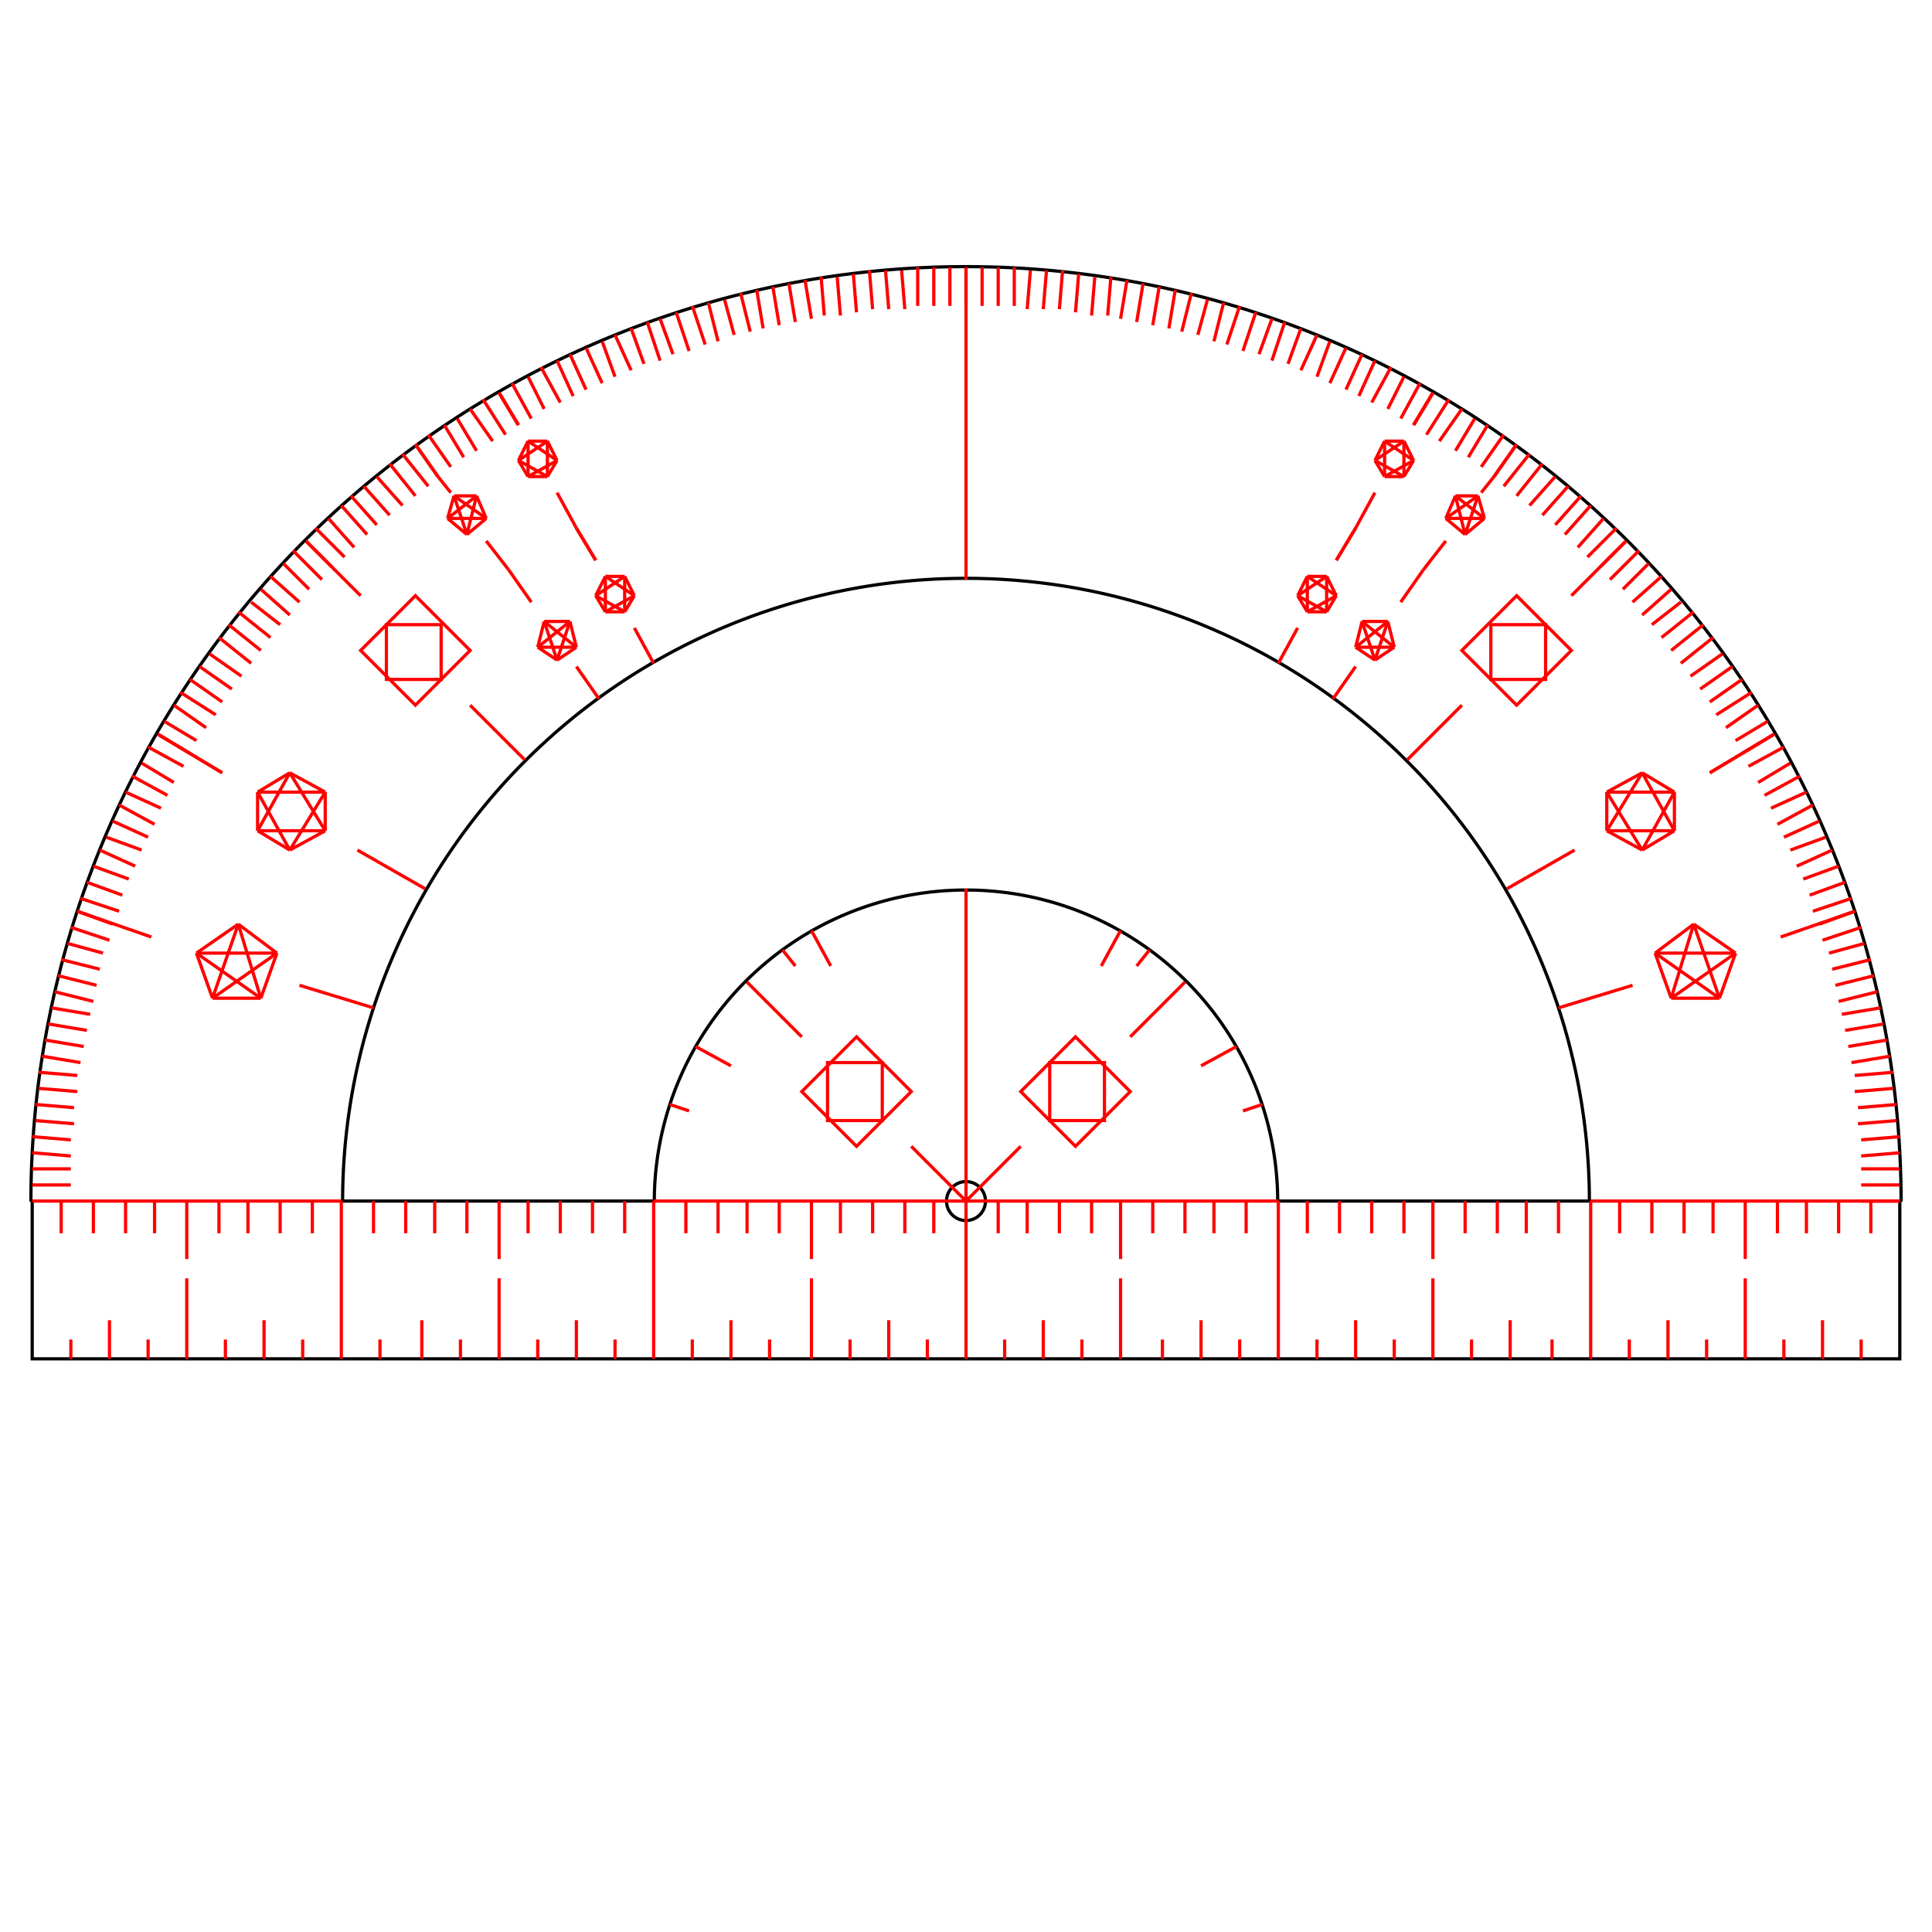 <svg width="600" height="600" viewbox = "0 0 600 600"  xmlns="http://www.w3.org/2000/svg">
<!--<json>{
  "glyph": "0336,0336,0336,0336,0341,0337,0337,0337,0337,0314,0337,0343,0336,0313,0332,0332,0332,0335,0335,0336,0362,0203,0334,0337,0203,0203,0203,0203,0203,0203,0334,0336,0203,0364,0337,0332,0332,0332,0343,0337,0343,0334,0336,0330,0342,0335,0335,0330,0330,0342,0334,0332,0322,0332,0332,0334,0342,0331,0331,0331,0331,0331,0342,0330,0330,0342,0330,0342,0335,0336,0331,0342,0332,0332,0342,0332,0332,0342,0332,0333,0333,0333,0333,0333,0333,0333,0342,0333,0333,0342,0332,0332,0332,0332,0332,0332,0332,0332,0332,0332,0337,0220,0220,0220,0220,0220,0220,0335,0335,0336,0331,0337,0221,0221,0221,0221,0221,0221,0335,0335,0333,0333,0333,0342,0330,0330,0342,0331,0331,0350,0335,0304,0222,0330,0222,0331,0331,0331,0334,0222,0330,0222,0331,0331,0331,0350,0335,0306,0334,0330,0336,0336,0331,0336,0330,0342,0337,0337,0330,0330,0336,0336,0330,0337,0337,0337,0304,0224,0331,0331,0331,0306,0335,0335,0304,0330,0336,0336,0331,0336,0330,0342,0330,0337,0337,0337,0330,0224,0331,0331,0331,0306,0334,0305,0335,0330,0330,0304,0223,0331,0331,0335,0335,0336,0336,0336,0336,0342,0337,0337,0337,0337,0330,0335,0335,0305,0334,0334,0330,0336,0336,0336,0336,0331,0342,0330,0337,0337,0337,0337,0330,0304,0223,0331,0331,0331,0305,0335,0350,0335,0330,0304,0336,0336,0336,0336,0335,0335,0342,0335,0335,0337,0337,0337,0337,0330,0336,0223,0223,0337,0337,0331,0336,0331,0305,0334,0304,0330,0336,0336,0336,0336,0331,0342,0330,0337,0337,0337,0337,0330,0336,0223,0223,0337,0331,0331,0331,0305,0350,0335,0304,0226,0226,0226,0226,0226,0226,0226,0226,0226,0226,0226,0226,0226,0226,0226,0226,0226,0226,0226,0226,0226,0226,0226,0226,0226,0226,0226,0226,0226,0226,0226,0226,0226,0226,0226,0226,0226,0226,0226,0226,0226,0226,0226,0226,0226,0226,0226,0226,0226,0226,0226,0226,0226,0226,0226,0226,0226,0226,0226,0226,0226,0226,0226,0226,0226,0226,0226,0226,0226,0226,0226,0226,0226,0226,0226,0226,0226,0226,0226,0226,0226,0226,0226,0226,0226,0226,0226,0226,0226,0226,0304,0335,0335,0226,0226,0226,0226,0226,0226,0226,0226,0226,0226,0226,0226,0226,0226,0226,0226,0226,0226,0226,0226,0226,0226,0226,0226,0226,0226,0226,0226,0226,0226,0226,0226,0226,0226,0226,0226,0226,0226,0226,0226,0226,0226,0226,0226,0226,0226,0226,0226,0226,0226,0226,0226,0226,0226,0226,0226,0226,0226,0226,0226,0226,0226,0226,0226,0226,0226,0226,0226,0226,0226,0226,0226,0226,0226,0226,0226,0226,0226,0226,0226,0226,0226,0226,0226,0226,0226,0226,0226,0226,0226,0304,0305,0350,0334,0330,0330,0330,0336,0336,0331,0336,0336,0330,0342,0337,0330,0336,0330,0337,0337,0337,0337,0331,0331,0331,0335,0335,0330,0330,0330,0336,0336,0331,0336,0336,0330,0342,0330,0337,0330,0337,0337,0337,0331,0331,0331,0334,0306,0350,0334,0330,0336,0336,0331,0336,0330,0342,0330,0337,0337,0337,0330,0304,0336,0224,0224,0337,0331,0331,0331,0306,0335,0330,0336,0336,0336,0331,0342,0330,0337,0337,0337,0330,0336,0304,0224,0224,0337,0331,0331,0331,0306,0350,0334,0304,",
  "x0": 300,
  "y0": 373.20500000000004,
  "unit": 96.8,
  "width": 600,
  "height": 600,
  "style": {
    "color0": "black",
    "fill0": "black",
    "line0": 1,
    "color1": "black",
    "fill1": "black",
    "line1": 5,
    "color2": "red",
    "fill2": "red",
    "line2": 1,
    "color3": "#FF7900",
    "fill3": "#FF7900",
    "line3": 1,
    "color4": "yellow",
    "fill4": "yellow",
    "line4": 1,
    "color5": "green",
    "fill5": "green",
    "line5": 1,
    "color6": "blue",
    "fill6": "blue",
    "line6": 1,
    "color7": "purple",
    "fill7": "purple",
    "line7": 1
  },
  "shapes": [
    "0220:0336,0333,0336,0342,0332,0336,0342,0333,0333,0333,0333,0342,0336,0332,0332,0342,0332,0332,0332,0332,0342,0332,0332,0332,0332,0342,0333,0333,0333,0333,0333,0333,0333,0333,0333,0333,0333,0333,0342,0333,0333,0337,0337,0337,0337,",
    "01220:0333,0200,0336,0330,0332,0336,0331,0332,0337,0220,0336,0331,0333,0337,0337,",
    "0221:0336,0333,0336,0336,0211,0211,0211,0342,0210,0210,0210,0337,0337,0332,0316,0336,0333,0342,0333,0342,0333,0342,0333,0342,0333,0333,0342,0333,0342,0333,0342,0333,0342,0333,0337,0313,0337,",
    "01221:0333,0200,0336,0332,0330,0332,0336,0331,0333,0337,0221,0336,0331,0333,0337,0337,",
    "0222:0336,0336,0342,0330,0330,0330,0342,0331,0336,0331,0333,0337,0200,0336,0332,0310,0350,0335,0337,0304,0200,0350,0334,0337,0313,0304,0330,0330,0336,0330,0337,0337,0337,",
    "01222:0333,0200,0336,0332,0222,0222,0331,0331,0333,0337,",
    "0223:0336,0336,0342,0337,0337,0330,0336,0336,0331,0342,0331,0336,0335,0331,0337,0305,0201,0335,0335,0201,0335,0335,0201,0335,0335,0201,0335,0335,0201,0335,0335,0350,0334,0311,0336,0201,0335,0335,0201,0335,0335,0201,0335,0335,0201,0335,0335,0201,0335,0335,0335,0337,0313,0336,0330,0304,0334,0337,0330,0330,0337,0337,",
    "01223:0333,0200,0336,0332,0223,0223,0331,0331,0333,0337,",
    "0224:0336,0336,0342,0330,0330,0330,0342,0342,0331,0336,0330,0306,0335,0335,0350,0335,0312,0337,0201,0306,0335,0335,0201,0335,0335,0201,0314,0336,0331,0335,0331,0337,0201,0335,0335,0201,0335,0335,0201,0335,0335,0350,0335,0312,0336,0334,0334,0201,0335,0335,0201,0335,0335,0201,0335,0335,0201,0335,0335,0201,0335,0335,0201,0335,0335,0335,0335,0330,0334,0334,0334,0334,0313,0304,0337,0330,0330,0337,0337,",
    "01224:0333,0200,0336,0332,0224,0224,0331,0331,0333,0337,",
    "0225:0330,0330,0330,0336,0336,0336,0331,0342,0330,0337,0337,0337,0331,0331,0331,",
    "01225:0333,0200,0336,0332,0330,0331,0336,0225,0337,0333,0337,",
    "0226:0305,0350,0350,0350,0352,0352,0335,0225,",
    "01226:0333,0200,0336,0330,0332,0336,0336,0225,0226,0226,0226,0226,0226,0226,0226,0226,0226,0226,0226,0226,0353,0351,0351,0334,0304,0337,0337,0331,0333,0337,",
    "0227:0305,0350,0350,0350,0352,0352,0335,0225,",
    "01227:0333,0200,0336,0330,0332,0321,0335,0342,0330,0334,0334,0350,0335,0336,0342,0334,0334,0342,0335,0335,0335,0337,0320,0304,0331,0337,",
    "0230:0220,0350,0310,0335,0337,0342,0336,0333,0334,0334,0337,0342,0336,0332,0335,0313,0304,0330,0221,",
    "01230:0333,0200,0336,0330,0332,0337,0337,0230,0230,0225,0225,0336,0336,0331,0333,0337,",
    "0231:0220,0350,0335,0335,0335,0310,0337,0342,0336,0332,0335,0335,0337,0342,0336,0333,0334,0330,0313,0304,0335,0335,0221,",
    "01231:0333,0200,0336,0330,0332,0337,0337,0231,0231,0224,0224,0336,0336,0331,0333,0337,",
    "0232:0220,0310,0350,0334,0337,0342,0336,0332,0335,0335,0337,0342,0334,0336,0313,0304,0221,",
    "01232:0333,0200,0336,0330,0332,0337,0337,0232,0232,0227,0227,0336,0336,0331,0333,0337,",
    "0233:0220,0310,0350,0335,0337,0342,0336,0333,0334,0334,0337,0342,0335,0336,0313,0304,0221,",
    "01233:0333,0200,0336,0330,0332,0337,0337,0233,0233,0226,0226,0336,0336,0331,0333,0337,",
    "0234:0225,0233,0233,0233,0233,0233,0233,0233,0233,0233,0233,0233,0233,0233,0233,0233,0233,0233,0233,0233,0233,0233,0225,0232,0232,0232,0232,0232,0232,0232,0232,0232,0232,0232,0232,0232,0232,0232,0232,0232,0232,0232,0232,0232,0225,0233,0233,0233,0233,0233,0233,0233,0233,0233,0233,0233,0233,0233,0233,0233,0233,0233,0233,0233,0233,0233,0225,0232,0232,0232,0232,0232,0232,0232,0232,0232,0232,0232,0232,0232,0232,0232,0232,0232,0232,0232,0232,0232,0231,0227,0233,0233,0233,0233,0233,0233,0233,0233,0233,0233,0233,0233,0233,0233,0233,0233,0233,0233,0233,0233,0332,0332,0226,",
    "01234:0333,0200,0330,0332,0336,0234,0331,0336,0331,0333,0333,0333,0333,0337,0337,",
    "0235:0322,0234,0323,0234,0331,0326,0234,0327,0234,",
    "01235:0333,0200,0336,0330,0332,0336,0330,0332,0330,0235,0333,0333,0331,0333,0337,0337,0320,",
    "0237:0331,0331,0331,0332,0332,0332,0223,0333,0223,0333,0223,0333,0223,0333,0223,0330,0223,0332,0223,0332,0223,0332,0223,0332,0223,0330,0223,0333,0223,0333,0223,0333,0223,0333,0223,0330,0223,0332,0223,0332,0223,0332,0223,0332,0223,0330,0223,0333,0223,0333,0223,0333,0223,0333,0223,0332,0332,0330,0332,0332,0223,0333,0223,0333,0223,0333,0223,0333,0223,0333,0223,0331,0223,0331,0223,0331,0223,0331,0223,0331,0223,0330,0330,0330,0332,0332,",
    "01237:0333,0200,0336,0330,0332,0336,0336,0237,0337,0337,0333,0331,0337,0320,"
  ]
}</json>--><circle cx="300" cy = "373" r = "6.05" stroke = "#000000" stroke-width = "1" fill = "none" />
  <path d="M9.6 373.205           A290.4 290.4 0 0 1 590.4 373.205" fill = "none" stroke = "#000000" stroke-width = "1" />
	<path d = "M10 373 L10 422 L106 422 L203 422 L300 422 L397 422 L494 422 L590 422 L590 373 " stroke = "#000000" stroke-width = "1" fill = "none" />  <path d="M203.2 373.205           A96.8 96.8 0 0 1 396.8 373.205" fill = "none" stroke = "#000000" stroke-width = "1" />
  <path d="M106.4 373.205           A193.6 193.6 0 0 1 493.6 373.205" fill = "none" stroke = "#000000" stroke-width = "1" />
    <line x1="203" y1="373" x2="106" y2="373" style="stroke:#000000;stroke-width:1" />
    <line x1="397" y1="373" x2="494" y2="373" style="stroke:#000000;stroke-width:1" />
    <line x1="106" y1="373" x2="10" y2="373" style="stroke:#ff0000;stroke-width:1" />
    <line x1="590" y1="373" x2="494" y2="373" style="stroke:#ff0000;stroke-width:1" />
    <line x1="397" y1="373" x2="300" y2="373" style="stroke:#ff0000;stroke-width:1" />
    <line x1="300" y1="373" x2="203" y2="373" style="stroke:#ff0000;stroke-width:1" />
    <line x1="300" y1="422" x2="300" y2="373" style="stroke:#ff0000;stroke-width:1" />
    <line x1="203" y1="422" x2="203" y2="373" style="stroke:#ff0000;stroke-width:1" />
    <line x1="106" y1="422" x2="106" y2="373" style="stroke:#ff0000;stroke-width:1" />
    <line x1="397" y1="422" x2="397" y2="373" style="stroke:#ff0000;stroke-width:1" />
    <line x1="494" y1="422" x2="494" y2="373" style="stroke:#ff0000;stroke-width:1" />
    <line x1="58" y1="422" x2="58" y2="397" style="stroke:#ff0000;stroke-width:1" />
    <line x1="34" y1="422" x2="34" y2="410" style="stroke:#ff0000;stroke-width:1" />
    <line x1="82" y1="422" x2="82" y2="410" style="stroke:#ff0000;stroke-width:1" />
    <line x1="70" y1="422" x2="70" y2="416" style="stroke:#ff0000;stroke-width:1" />
    <line x1="46" y1="422" x2="46" y2="416" style="stroke:#ff0000;stroke-width:1" />
    <line x1="22" y1="422" x2="22" y2="416" style="stroke:#ff0000;stroke-width:1" />
    <line x1="94" y1="422" x2="94" y2="416" style="stroke:#ff0000;stroke-width:1" />
    <line x1="155" y1="422" x2="155" y2="397" style="stroke:#ff0000;stroke-width:1" />
    <line x1="131" y1="422" x2="131" y2="410" style="stroke:#ff0000;stroke-width:1" />
    <line x1="179" y1="422" x2="179" y2="410" style="stroke:#ff0000;stroke-width:1" />
    <line x1="167" y1="422" x2="167" y2="416" style="stroke:#ff0000;stroke-width:1" />
    <line x1="143" y1="422" x2="143" y2="416" style="stroke:#ff0000;stroke-width:1" />
    <line x1="118" y1="422" x2="118" y2="416" style="stroke:#ff0000;stroke-width:1" />
    <line x1="191" y1="422" x2="191" y2="416" style="stroke:#ff0000;stroke-width:1" />
    <line x1="252" y1="422" x2="252" y2="397" style="stroke:#ff0000;stroke-width:1" />
    <line x1="227" y1="422" x2="227" y2="410" style="stroke:#ff0000;stroke-width:1" />
    <line x1="276" y1="422" x2="276" y2="410" style="stroke:#ff0000;stroke-width:1" />
    <line x1="264" y1="422" x2="264" y2="416" style="stroke:#ff0000;stroke-width:1" />
    <line x1="239" y1="422" x2="239" y2="416" style="stroke:#ff0000;stroke-width:1" />
    <line x1="215" y1="422" x2="215" y2="416" style="stroke:#ff0000;stroke-width:1" />
    <line x1="288" y1="422" x2="288" y2="416" style="stroke:#ff0000;stroke-width:1" />
    <line x1="348" y1="422" x2="348" y2="397" style="stroke:#ff0000;stroke-width:1" />
    <line x1="324" y1="422" x2="324" y2="410" style="stroke:#ff0000;stroke-width:1" />
    <line x1="373" y1="422" x2="373" y2="410" style="stroke:#ff0000;stroke-width:1" />
    <line x1="361" y1="422" x2="361" y2="416" style="stroke:#ff0000;stroke-width:1" />
    <line x1="336" y1="422" x2="336" y2="416" style="stroke:#ff0000;stroke-width:1" />
    <line x1="312" y1="422" x2="312" y2="416" style="stroke:#ff0000;stroke-width:1" />
    <line x1="385" y1="422" x2="385" y2="416" style="stroke:#ff0000;stroke-width:1" />
    <line x1="445" y1="422" x2="445" y2="397" style="stroke:#ff0000;stroke-width:1" />
    <line x1="421" y1="422" x2="421" y2="410" style="stroke:#ff0000;stroke-width:1" />
    <line x1="469" y1="422" x2="469" y2="410" style="stroke:#ff0000;stroke-width:1" />
    <line x1="457" y1="422" x2="457" y2="416" style="stroke:#ff0000;stroke-width:1" />
    <line x1="433" y1="422" x2="433" y2="416" style="stroke:#ff0000;stroke-width:1" />
    <line x1="409" y1="422" x2="409" y2="416" style="stroke:#ff0000;stroke-width:1" />
    <line x1="482" y1="422" x2="482" y2="416" style="stroke:#ff0000;stroke-width:1" />
    <line x1="542" y1="422" x2="542" y2="397" style="stroke:#ff0000;stroke-width:1" />
    <line x1="518" y1="422" x2="518" y2="410" style="stroke:#ff0000;stroke-width:1" />
    <line x1="566" y1="422" x2="566" y2="410" style="stroke:#ff0000;stroke-width:1" />
    <line x1="554" y1="422" x2="554" y2="416" style="stroke:#ff0000;stroke-width:1" />
    <line x1="530" y1="422" x2="530" y2="416" style="stroke:#ff0000;stroke-width:1" />
    <line x1="506" y1="422" x2="506" y2="416" style="stroke:#ff0000;stroke-width:1" />
    <line x1="578" y1="422" x2="578" y2="416" style="stroke:#ff0000;stroke-width:1" />
    <line x1="542" y1="373" x2="542" y2="391" style="stroke:#ff0000;stroke-width:1" />
    <line x1="581" y1="373" x2="581" y2="383" style="stroke:#ff0000;stroke-width:1" />
    <line x1="571" y1="373" x2="571" y2="383" style="stroke:#ff0000;stroke-width:1" />
    <line x1="561" y1="373" x2="561" y2="383" style="stroke:#ff0000;stroke-width:1" />
    <line x1="552" y1="373" x2="552" y2="383" style="stroke:#ff0000;stroke-width:1" />
    <line x1="532" y1="373" x2="532" y2="383" style="stroke:#ff0000;stroke-width:1" />
    <line x1="523" y1="373" x2="523" y2="383" style="stroke:#ff0000;stroke-width:1" />
    <line x1="513" y1="373" x2="513" y2="383" style="stroke:#ff0000;stroke-width:1" />
    <line x1="503" y1="373" x2="503" y2="383" style="stroke:#ff0000;stroke-width:1" />
    <line x1="445" y1="373" x2="445" y2="391" style="stroke:#ff0000;stroke-width:1" />
    <line x1="484" y1="373" x2="484" y2="383" style="stroke:#ff0000;stroke-width:1" />
    <line x1="474" y1="373" x2="474" y2="383" style="stroke:#ff0000;stroke-width:1" />
    <line x1="465" y1="373" x2="465" y2="383" style="stroke:#ff0000;stroke-width:1" />
    <line x1="455" y1="373" x2="455" y2="383" style="stroke:#ff0000;stroke-width:1" />
    <line x1="436" y1="373" x2="436" y2="383" style="stroke:#ff0000;stroke-width:1" />
    <line x1="426" y1="373" x2="426" y2="383" style="stroke:#ff0000;stroke-width:1" />
    <line x1="416" y1="373" x2="416" y2="383" style="stroke:#ff0000;stroke-width:1" />
    <line x1="406" y1="373" x2="406" y2="383" style="stroke:#ff0000;stroke-width:1" />
    <line x1="348" y1="373" x2="348" y2="391" style="stroke:#ff0000;stroke-width:1" />
    <line x1="387" y1="373" x2="387" y2="383" style="stroke:#ff0000;stroke-width:1" />
    <line x1="377" y1="373" x2="377" y2="383" style="stroke:#ff0000;stroke-width:1" />
    <line x1="368" y1="373" x2="368" y2="383" style="stroke:#ff0000;stroke-width:1" />
    <line x1="358" y1="373" x2="358" y2="383" style="stroke:#ff0000;stroke-width:1" />
    <line x1="339" y1="373" x2="339" y2="383" style="stroke:#ff0000;stroke-width:1" />
    <line x1="329" y1="373" x2="329" y2="383" style="stroke:#ff0000;stroke-width:1" />
    <line x1="319" y1="373" x2="319" y2="383" style="stroke:#ff0000;stroke-width:1" />
    <line x1="310" y1="373" x2="310" y2="383" style="stroke:#ff0000;stroke-width:1" />
    <line x1="252" y1="373" x2="252" y2="391" style="stroke:#ff0000;stroke-width:1" />
    <line x1="290" y1="373" x2="290" y2="383" style="stroke:#ff0000;stroke-width:1" />
    <line x1="281" y1="373" x2="281" y2="383" style="stroke:#ff0000;stroke-width:1" />
    <line x1="271" y1="373" x2="271" y2="383" style="stroke:#ff0000;stroke-width:1" />
    <line x1="261" y1="373" x2="261" y2="383" style="stroke:#ff0000;stroke-width:1" />
    <line x1="242" y1="373" x2="242" y2="383" style="stroke:#ff0000;stroke-width:1" />
    <line x1="232" y1="373" x2="232" y2="383" style="stroke:#ff0000;stroke-width:1" />
    <line x1="223" y1="373" x2="223" y2="383" style="stroke:#ff0000;stroke-width:1" />
    <line x1="213" y1="373" x2="213" y2="383" style="stroke:#ff0000;stroke-width:1" />
    <line x1="155" y1="373" x2="155" y2="391" style="stroke:#ff0000;stroke-width:1" />
    <line x1="194" y1="373" x2="194" y2="383" style="stroke:#ff0000;stroke-width:1" />
    <line x1="184" y1="373" x2="184" y2="383" style="stroke:#ff0000;stroke-width:1" />
    <line x1="174" y1="373" x2="174" y2="383" style="stroke:#ff0000;stroke-width:1" />
    <line x1="164" y1="373" x2="164" y2="383" style="stroke:#ff0000;stroke-width:1" />
    <line x1="145" y1="373" x2="145" y2="383" style="stroke:#ff0000;stroke-width:1" />
    <line x1="135" y1="373" x2="135" y2="383" style="stroke:#ff0000;stroke-width:1" />
    <line x1="126" y1="373" x2="126" y2="383" style="stroke:#ff0000;stroke-width:1" />
    <line x1="116" y1="373" x2="116" y2="383" style="stroke:#ff0000;stroke-width:1" />
    <line x1="58" y1="373" x2="58" y2="391" style="stroke:#ff0000;stroke-width:1" />
    <line x1="97" y1="373" x2="97" y2="383" style="stroke:#ff0000;stroke-width:1" />
    <line x1="87" y1="373" x2="87" y2="383" style="stroke:#ff0000;stroke-width:1" />
    <line x1="77" y1="373" x2="77" y2="383" style="stroke:#ff0000;stroke-width:1" />
    <line x1="68" y1="373" x2="68" y2="383" style="stroke:#ff0000;stroke-width:1" />
    <line x1="48" y1="373" x2="48" y2="383" style="stroke:#ff0000;stroke-width:1" />
    <line x1="39" y1="373" x2="39" y2="383" style="stroke:#ff0000;stroke-width:1" />
    <line x1="29" y1="373" x2="29" y2="383" style="stroke:#ff0000;stroke-width:1" />
    <line x1="19" y1="373" x2="19" y2="383" style="stroke:#ff0000;stroke-width:1" />
    <line x1="300" y1="373" x2="300" y2="276" style="stroke:#ff0000;stroke-width:1" />
    <line x1="300" y1="180" x2="300" y2="83" style="stroke:#ff0000;stroke-width:1" />
    <line x1="300" y1="373" x2="317" y2="356" style="stroke:#ff0000;stroke-width:1" />
    <line x1="351" y1="322" x2="368" y2="305" style="stroke:#ff0000;stroke-width:1" />
	<path d = "M334 356 L351 339 L334 322 L317 339 L334 356 Z" stroke = "#ff0000" stroke-width = "1" fill = "none" />	<path d = "M326 348 L343 348 L343 330 L326 330 L326 348 Z" stroke = "#ff0000" stroke-width = "1" fill = "none" />    <line x1="437" y1="236" x2="454" y2="219" style="stroke:#ff0000;stroke-width:1" />
    <line x1="488" y1="185" x2="505" y2="168" style="stroke:#ff0000;stroke-width:1" />
	<path d = "M471 219 L488 202 L471 185 L454 202 L471 219 Z" stroke = "#ff0000" stroke-width = "1" fill = "none" />	<path d = "M463 211 L480 211 L480 194 L463 194 L463 211 Z" stroke = "#ff0000" stroke-width = "1" fill = "none" />    <line x1="300" y1="373" x2="283" y2="356" style="stroke:#ff0000;stroke-width:1" />
    <line x1="249" y1="322" x2="232" y2="305" style="stroke:#ff0000;stroke-width:1" />
	<path d = "M283 339 L266 322 L249 339 L266 356 L283 339 Z" stroke = "#ff0000" stroke-width = "1" fill = "none" />	<path d = "M274 348 L274 330 L257 330 L257 348 L274 348 Z" stroke = "#ff0000" stroke-width = "1" fill = "none" />    <line x1="163" y1="236" x2="146" y2="219" style="stroke:#ff0000;stroke-width:1" />
    <line x1="112" y1="185" x2="95" y2="168" style="stroke:#ff0000;stroke-width:1" />
	<path d = "M146 202 L129 185 L112 202 L129 219 L146 202 Z" stroke = "#ff0000" stroke-width = "1" fill = "none" />	<path d = "M137 211 L137 194 L120 194 L120 211 L137 211 Z" stroke = "#ff0000" stroke-width = "1" fill = "none" />    <line x1="227" y1="331" x2="216" y2="325" style="stroke:#ff0000;stroke-width:1" />
    <line x1="132" y1="276" x2="111" y2="264" style="stroke:#ff0000;stroke-width:1" />
    <line x1="69" y1="240" x2="49" y2="228" style="stroke:#ff0000;stroke-width:1" />
    <line x1="69" y1="240" x2="49" y2="228" style="stroke:#ff0000;stroke-width:1" />
    <line x1="80" y1="246" x2="101" y2="246" style="stroke:#ff0000;stroke-width:1" />
    <line x1="101" y1="246" x2="90" y2="264" style="stroke:#ff0000;stroke-width:1" />
    <line x1="90" y1="264" x2="80" y2="246" style="stroke:#ff0000;stroke-width:1" />
    <line x1="80" y1="258" x2="90" y2="240" style="stroke:#ff0000;stroke-width:1" />
    <line x1="90" y1="240" x2="101" y2="258" style="stroke:#ff0000;stroke-width:1" />
    <line x1="101" y1="258" x2="80" y2="258" style="stroke:#ff0000;stroke-width:1" />
    <line x1="80" y1="258" x2="80" y2="246" style="stroke:#ff0000;stroke-width:1" />
    <line x1="80" y1="246" x2="90" y2="240" style="stroke:#ff0000;stroke-width:1" />
    <line x1="90" y1="240" x2="101" y2="246" style="stroke:#ff0000;stroke-width:1" />
    <line x1="101" y1="246" x2="101" y2="258" style="stroke:#ff0000;stroke-width:1" />
    <line x1="101" y1="258" x2="90" y2="264" style="stroke:#ff0000;stroke-width:1" />
    <line x1="90" y1="264" x2="80" y2="258" style="stroke:#ff0000;stroke-width:1" />
    <line x1="373" y1="331" x2="384" y2="325" style="stroke:#ff0000;stroke-width:1" />
    <line x1="468" y1="276" x2="489" y2="264" style="stroke:#ff0000;stroke-width:1" />
    <line x1="531" y1="240" x2="551" y2="228" style="stroke:#ff0000;stroke-width:1" />
    <line x1="531" y1="240" x2="551" y2="228" style="stroke:#ff0000;stroke-width:1" />
    <line x1="520" y1="246" x2="510" y2="264" style="stroke:#ff0000;stroke-width:1" />
    <line x1="510" y1="264" x2="499" y2="246" style="stroke:#ff0000;stroke-width:1" />
    <line x1="499" y1="246" x2="520" y2="246" style="stroke:#ff0000;stroke-width:1" />
    <line x1="510" y1="240" x2="520" y2="258" style="stroke:#ff0000;stroke-width:1" />
    <line x1="520" y1="258" x2="499" y2="258" style="stroke:#ff0000;stroke-width:1" />
    <line x1="499" y1="258" x2="510" y2="240" style="stroke:#ff0000;stroke-width:1" />
    <line x1="510" y1="240" x2="520" y2="246" style="stroke:#ff0000;stroke-width:1" />
    <line x1="520" y1="246" x2="520" y2="258" style="stroke:#ff0000;stroke-width:1" />
    <line x1="520" y1="258" x2="510" y2="264" style="stroke:#ff0000;stroke-width:1" />
    <line x1="510" y1="264" x2="499" y2="258" style="stroke:#ff0000;stroke-width:1" />
    <line x1="499" y1="258" x2="499" y2="246" style="stroke:#ff0000;stroke-width:1" />
    <line x1="499" y1="246" x2="510" y2="240" style="stroke:#ff0000;stroke-width:1" />
    <line x1="484" y1="313" x2="507" y2="306" style="stroke:#ff0000;stroke-width:1" />
    <line x1="553" y1="291" x2="576" y2="283" style="stroke:#ff0000;stroke-width:1" />
    <line x1="526" y1="287" x2="534" y2="310" style="stroke:#ff0000;stroke-width:1" />
    <line x1="534" y1="310" x2="514" y2="296" style="stroke:#ff0000;stroke-width:1" />
    <line x1="514" y1="296" x2="539" y2="296" style="stroke:#ff0000;stroke-width:1" />
    <line x1="539" y1="296" x2="519" y2="310" style="stroke:#ff0000;stroke-width:1" />
    <line x1="519" y1="310" x2="526" y2="287" style="stroke:#ff0000;stroke-width:1" />
    <line x1="526" y1="287" x2="539" y2="296" style="stroke:#ff0000;stroke-width:1" />
    <line x1="539" y1="296" x2="534" y2="310" style="stroke:#ff0000;stroke-width:1" />
    <line x1="534" y1="310" x2="519" y2="310" style="stroke:#ff0000;stroke-width:1" />
    <line x1="519" y1="310" x2="514" y2="296" style="stroke:#ff0000;stroke-width:1" />
    <line x1="514" y1="296" x2="526" y2="287" style="stroke:#ff0000;stroke-width:1" />
    <line x1="392" y1="343" x2="386" y2="345" style="stroke:#ff0000;stroke-width:1" />
    <line x1="214" y1="345" x2="208" y2="343" style="stroke:#ff0000;stroke-width:1" />
    <line x1="116" y1="313" x2="93" y2="306" style="stroke:#ff0000;stroke-width:1" />
    <line x1="47" y1="291" x2="24" y2="283" style="stroke:#ff0000;stroke-width:1" />
    <line x1="66" y1="310" x2="74" y2="287" style="stroke:#ff0000;stroke-width:1" />
    <line x1="74" y1="287" x2="81" y2="310" style="stroke:#ff0000;stroke-width:1" />
    <line x1="81" y1="310" x2="61" y2="296" style="stroke:#ff0000;stroke-width:1" />
    <line x1="61" y1="296" x2="86" y2="296" style="stroke:#ff0000;stroke-width:1" />
    <line x1="86" y1="296" x2="66" y2="310" style="stroke:#ff0000;stroke-width:1" />
    <line x1="66" y1="310" x2="61" y2="296" style="stroke:#ff0000;stroke-width:1" />
    <line x1="61" y1="296" x2="74" y2="287" style="stroke:#ff0000;stroke-width:1" />
    <line x1="74" y1="287" x2="86" y2="296" style="stroke:#ff0000;stroke-width:1" />
    <line x1="86" y1="296" x2="81" y2="310" style="stroke:#ff0000;stroke-width:1" />
    <line x1="81" y1="310" x2="66" y2="310" style="stroke:#ff0000;stroke-width:1" />
    <line x1="357" y1="295" x2="353" y2="300" style="stroke:#ff0000;stroke-width:1" />
    <line x1="414" y1="217" x2="421" y2="207" style="stroke:#ff0000;stroke-width:1" />
    <line x1="435" y1="187" x2="442" y2="177" style="stroke:#ff0000;stroke-width:1" />
    <line x1="423" y1="193" x2="433" y2="201" style="stroke:#ff0000;stroke-width:1" />
    <line x1="433" y1="201" x2="421" y2="201" style="stroke:#ff0000;stroke-width:1" />
    <line x1="421" y1="201" x2="431" y2="193" style="stroke:#ff0000;stroke-width:1" />
    <line x1="431" y1="193" x2="427" y2="205" style="stroke:#ff0000;stroke-width:1" />
    <line x1="427" y1="205" x2="423" y2="193" style="stroke:#ff0000;stroke-width:1" />
    <line x1="423" y1="193" x2="431" y2="193" style="stroke:#ff0000;stroke-width:1" />
    <line x1="431" y1="193" x2="433" y2="201" style="stroke:#ff0000;stroke-width:1" />
    <line x1="433" y1="201" x2="427" y2="205" style="stroke:#ff0000;stroke-width:1" />
    <line x1="427" y1="205" x2="421" y2="201" style="stroke:#ff0000;stroke-width:1" />
    <line x1="421" y1="201" x2="423" y2="193" style="stroke:#ff0000;stroke-width:1" />
    <line x1="442" y1="177" x2="449" y2="168" style="stroke:#ff0000;stroke-width:1" />
    <line x1="464" y1="148" x2="471" y2="138" style="stroke:#ff0000;stroke-width:1" />
    <line x1="452" y1="154" x2="461" y2="161" style="stroke:#ff0000;stroke-width:1" />
    <line x1="461" y1="161" x2="449" y2="161" style="stroke:#ff0000;stroke-width:1" />
    <line x1="449" y1="161" x2="459" y2="154" style="stroke:#ff0000;stroke-width:1" />
    <line x1="459" y1="154" x2="455" y2="166" style="stroke:#ff0000;stroke-width:1" />
    <line x1="455" y1="166" x2="452" y2="154" style="stroke:#ff0000;stroke-width:1" />
    <line x1="452" y1="154" x2="459" y2="154" style="stroke:#ff0000;stroke-width:1" />
    <line x1="459" y1="154" x2="461" y2="161" style="stroke:#ff0000;stroke-width:1" />
    <line x1="461" y1="161" x2="455" y2="166" style="stroke:#ff0000;stroke-width:1" />
    <line x1="455" y1="166" x2="449" y2="161" style="stroke:#ff0000;stroke-width:1" />
    <line x1="449" y1="161" x2="452" y2="154" style="stroke:#ff0000;stroke-width:1" />
    <line x1="247" y1="300" x2="243" y2="295" style="stroke:#ff0000;stroke-width:1" />
    <line x1="186" y1="217" x2="179" y2="207" style="stroke:#ff0000;stroke-width:1" />
    <line x1="165" y1="187" x2="158" y2="177" style="stroke:#ff0000;stroke-width:1" />
    <line x1="167" y1="201" x2="177" y2="193" style="stroke:#ff0000;stroke-width:1" />
    <line x1="177" y1="193" x2="173" y2="205" style="stroke:#ff0000;stroke-width:1" />
    <line x1="173" y1="205" x2="169" y2="193" style="stroke:#ff0000;stroke-width:1" />
    <line x1="169" y1="193" x2="179" y2="201" style="stroke:#ff0000;stroke-width:1" />
    <line x1="179" y1="201" x2="167" y2="201" style="stroke:#ff0000;stroke-width:1" />
    <line x1="167" y1="201" x2="169" y2="193" style="stroke:#ff0000;stroke-width:1" />
    <line x1="169" y1="193" x2="177" y2="193" style="stroke:#ff0000;stroke-width:1" />
    <line x1="177" y1="193" x2="179" y2="201" style="stroke:#ff0000;stroke-width:1" />
    <line x1="179" y1="201" x2="173" y2="205" style="stroke:#ff0000;stroke-width:1" />
    <line x1="173" y1="205" x2="167" y2="201" style="stroke:#ff0000;stroke-width:1" />
    <line x1="158" y1="177" x2="151" y2="168" style="stroke:#ff0000;stroke-width:1" />
    <line x1="136" y1="148" x2="129" y2="138" style="stroke:#ff0000;stroke-width:1" />
    <line x1="139" y1="161" x2="148" y2="154" style="stroke:#ff0000;stroke-width:1" />
    <line x1="148" y1="154" x2="145" y2="166" style="stroke:#ff0000;stroke-width:1" />
    <line x1="145" y1="166" x2="141" y2="154" style="stroke:#ff0000;stroke-width:1" />
    <line x1="141" y1="154" x2="151" y2="161" style="stroke:#ff0000;stroke-width:1" />
    <line x1="151" y1="161" x2="139" y2="161" style="stroke:#ff0000;stroke-width:1" />
    <line x1="139" y1="161" x2="141" y2="154" style="stroke:#ff0000;stroke-width:1" />
    <line x1="141" y1="154" x2="148" y2="154" style="stroke:#ff0000;stroke-width:1" />
    <line x1="148" y1="154" x2="151" y2="161" style="stroke:#ff0000;stroke-width:1" />
    <line x1="151" y1="161" x2="145" y2="166" style="stroke:#ff0000;stroke-width:1" />
    <line x1="145" y1="166" x2="139" y2="161" style="stroke:#ff0000;stroke-width:1" />
    <line x1="305" y1="95" x2="305" y2="83" style="stroke:#ff0000;stroke-width:1" />
    <line x1="310" y1="95" x2="310" y2="83" style="stroke:#ff0000;stroke-width:1" />
    <line x1="315" y1="95" x2="315" y2="83" style="stroke:#ff0000;stroke-width:1" />
    <line x1="319" y1="96" x2="320" y2="84" style="stroke:#ff0000;stroke-width:1" />
    <line x1="324" y1="96" x2="325" y2="84" style="stroke:#ff0000;stroke-width:1" />
    <line x1="329" y1="96" x2="330" y2="84" style="stroke:#ff0000;stroke-width:1" />
    <line x1="334" y1="97" x2="335" y2="85" style="stroke:#ff0000;stroke-width:1" />
    <line x1="339" y1="98" x2="340" y2="86" style="stroke:#ff0000;stroke-width:1" />
    <line x1="344" y1="98" x2="345" y2="86" style="stroke:#ff0000;stroke-width:1" />
    <line x1="348" y1="99" x2="350" y2="87" style="stroke:#ff0000;stroke-width:1" />
    <line x1="353" y1="100" x2="355" y2="88" style="stroke:#ff0000;stroke-width:1" />
    <line x1="358" y1="101" x2="360" y2="89" style="stroke:#ff0000;stroke-width:1" />
    <line x1="363" y1="102" x2="365" y2="90" style="stroke:#ff0000;stroke-width:1" />
    <line x1="367" y1="103" x2="370" y2="91" style="stroke:#ff0000;stroke-width:1" />
    <line x1="372" y1="104" x2="375" y2="93" style="stroke:#ff0000;stroke-width:1" />
    <line x1="377" y1="106" x2="380" y2="94" style="stroke:#ff0000;stroke-width:1" />
    <line x1="381" y1="107" x2="385" y2="95" style="stroke:#ff0000;stroke-width:1" />
    <line x1="386" y1="109" x2="390" y2="97" style="stroke:#ff0000;stroke-width:1" />
    <line x1="391" y1="110" x2="395" y2="99" style="stroke:#ff0000;stroke-width:1" />
    <line x1="395" y1="112" x2="399" y2="100" style="stroke:#ff0000;stroke-width:1" />
    <line x1="400" y1="113" x2="404" y2="102" style="stroke:#ff0000;stroke-width:1" />
    <line x1="404" y1="115" x2="409" y2="104" style="stroke:#ff0000;stroke-width:1" />
    <line x1="409" y1="117" x2="413" y2="106" style="stroke:#ff0000;stroke-width:1" />
    <line x1="413" y1="119" x2="418" y2="108" style="stroke:#ff0000;stroke-width:1" />
    <line x1="418" y1="121" x2="423" y2="110" style="stroke:#ff0000;stroke-width:1" />
    <line x1="422" y1="123" x2="427" y2="112" style="stroke:#ff0000;stroke-width:1" />
    <line x1="426" y1="125" x2="432" y2="114" style="stroke:#ff0000;stroke-width:1" />
    <line x1="431" y1="127" x2="436" y2="117" style="stroke:#ff0000;stroke-width:1" />
    <line x1="435" y1="130" x2="441" y2="119" style="stroke:#ff0000;stroke-width:1" />
    <line x1="439" y1="132" x2="445" y2="122" style="stroke:#ff0000;stroke-width:1" />
    <line x1="443" y1="135" x2="450" y2="124" style="stroke:#ff0000;stroke-width:1" />
    <line x1="447" y1="137" x2="454" y2="127" style="stroke:#ff0000;stroke-width:1" />
    <line x1="452" y1="140" x2="458" y2="130" style="stroke:#ff0000;stroke-width:1" />
    <line x1="456" y1="142" x2="462" y2="132" style="stroke:#ff0000;stroke-width:1" />
    <line x1="460" y1="145" x2="467" y2="135" style="stroke:#ff0000;stroke-width:1" />
    <line x1="464" y1="148" x2="471" y2="138" style="stroke:#ff0000;stroke-width:1" />
    <line x1="467" y1="151" x2="475" y2="141" style="stroke:#ff0000;stroke-width:1" />
    <line x1="471" y1="154" x2="479" y2="144" style="stroke:#ff0000;stroke-width:1" />
    <line x1="475" y1="157" x2="483" y2="148" style="stroke:#ff0000;stroke-width:1" />
    <line x1="479" y1="160" x2="487" y2="151" style="stroke:#ff0000;stroke-width:1" />
    <line x1="483" y1="163" x2="491" y2="154" style="stroke:#ff0000;stroke-width:1" />
    <line x1="486" y1="166" x2="494" y2="157" style="stroke:#ff0000;stroke-width:1" />
    <line x1="490" y1="170" x2="498" y2="161" style="stroke:#ff0000;stroke-width:1" />
    <line x1="493" y1="173" x2="502" y2="164" style="stroke:#ff0000;stroke-width:1" />
    <line x1="497" y1="176" x2="505" y2="168" style="stroke:#ff0000;stroke-width:1" />
    <line x1="500" y1="180" x2="509" y2="171" style="stroke:#ff0000;stroke-width:1" />
    <line x1="504" y1="183" x2="512" y2="175" style="stroke:#ff0000;stroke-width:1" />
    <line x1="507" y1="187" x2="516" y2="179" style="stroke:#ff0000;stroke-width:1" />
    <line x1="510" y1="191" x2="519" y2="183" style="stroke:#ff0000;stroke-width:1" />
    <line x1="513" y1="194" x2="522" y2="187" style="stroke:#ff0000;stroke-width:1" />
    <line x1="516" y1="198" x2="526" y2="190" style="stroke:#ff0000;stroke-width:1" />
    <line x1="519" y1="202" x2="529" y2="194" style="stroke:#ff0000;stroke-width:1" />
    <line x1="522" y1="206" x2="532" y2="198" style="stroke:#ff0000;stroke-width:1" />
    <line x1="525" y1="210" x2="535" y2="203" style="stroke:#ff0000;stroke-width:1" />
    <line x1="528" y1="214" x2="538" y2="207" style="stroke:#ff0000;stroke-width:1" />
    <line x1="531" y1="218" x2="541" y2="211" style="stroke:#ff0000;stroke-width:1" />
    <line x1="533" y1="222" x2="544" y2="215" style="stroke:#ff0000;stroke-width:1" />
    <line x1="536" y1="226" x2="546" y2="219" style="stroke:#ff0000;stroke-width:1" />
    <line x1="539" y1="230" x2="549" y2="224" style="stroke:#ff0000;stroke-width:1" />
    <line x1="541" y1="234" x2="551" y2="228" style="stroke:#ff0000;stroke-width:1" />
    <line x1="543" y1="238" x2="554" y2="232" style="stroke:#ff0000;stroke-width:1" />
    <line x1="546" y1="243" x2="556" y2="237" style="stroke:#ff0000;stroke-width:1" />
    <line x1="548" y1="247" x2="559" y2="241" style="stroke:#ff0000;stroke-width:1" />
    <line x1="550" y1="251" x2="561" y2="246" style="stroke:#ff0000;stroke-width:1" />
    <line x1="552" y1="256" x2="563" y2="250" style="stroke:#ff0000;stroke-width:1" />
    <line x1="554" y1="260" x2="565" y2="255" style="stroke:#ff0000;stroke-width:1" />
    <line x1="556" y1="264" x2="567" y2="260" style="stroke:#ff0000;stroke-width:1" />
    <line x1="558" y1="269" x2="569" y2="264" style="stroke:#ff0000;stroke-width:1" />
    <line x1="560" y1="273" x2="571" y2="269" style="stroke:#ff0000;stroke-width:1" />
    <line x1="562" y1="278" x2="573" y2="274" style="stroke:#ff0000;stroke-width:1" />
    <line x1="563" y1="283" x2="575" y2="279" style="stroke:#ff0000;stroke-width:1" />
    <line x1="565" y1="287" x2="576" y2="283" style="stroke:#ff0000;stroke-width:1" />
    <line x1="566" y1="292" x2="578" y2="288" style="stroke:#ff0000;stroke-width:1" />
    <line x1="568" y1="296" x2="579" y2="293" style="stroke:#ff0000;stroke-width:1" />
    <line x1="569" y1="301" x2="581" y2="298" style="stroke:#ff0000;stroke-width:1" />
    <line x1="570" y1="306" x2="582" y2="303" style="stroke:#ff0000;stroke-width:1" />
    <line x1="571" y1="311" x2="583" y2="308" style="stroke:#ff0000;stroke-width:1" />
    <line x1="572" y1="315" x2="584" y2="313" style="stroke:#ff0000;stroke-width:1" />
    <line x1="573" y1="320" x2="585" y2="318" style="stroke:#ff0000;stroke-width:1" />
    <line x1="574" y1="325" x2="586" y2="323" style="stroke:#ff0000;stroke-width:1" />
    <line x1="575" y1="330" x2="587" y2="328" style="stroke:#ff0000;stroke-width:1" />
    <line x1="576" y1="334" x2="588" y2="333" style="stroke:#ff0000;stroke-width:1" />
    <line x1="576" y1="339" x2="588" y2="338" style="stroke:#ff0000;stroke-width:1" />
    <line x1="577" y1="344" x2="589" y2="343" style="stroke:#ff0000;stroke-width:1" />
    <line x1="577" y1="349" x2="589" y2="348" style="stroke:#ff0000;stroke-width:1" />
    <line x1="578" y1="354" x2="590" y2="353" style="stroke:#ff0000;stroke-width:1" />
    <line x1="578" y1="359" x2="590" y2="358" style="stroke:#ff0000;stroke-width:1" />
    <line x1="578" y1="363" x2="590" y2="363" style="stroke:#ff0000;stroke-width:1" />
    <line x1="578" y1="368" x2="590" y2="368" style="stroke:#ff0000;stroke-width:1" />
    <line x1="578" y1="373" x2="590" y2="373" style="stroke:#ff0000;stroke-width:1" />
    <line x1="22" y1="368" x2="10" y2="368" style="stroke:#ff0000;stroke-width:1" />
    <line x1="22" y1="363" x2="10" y2="363" style="stroke:#ff0000;stroke-width:1" />
    <line x1="22" y1="359" x2="10" y2="358" style="stroke:#ff0000;stroke-width:1" />
    <line x1="22" y1="354" x2="10" y2="353" style="stroke:#ff0000;stroke-width:1" />
    <line x1="23" y1="349" x2="11" y2="348" style="stroke:#ff0000;stroke-width:1" />
    <line x1="23" y1="344" x2="11" y2="343" style="stroke:#ff0000;stroke-width:1" />
    <line x1="24" y1="339" x2="12" y2="338" style="stroke:#ff0000;stroke-width:1" />
    <line x1="24" y1="334" x2="12" y2="333" style="stroke:#ff0000;stroke-width:1" />
    <line x1="25" y1="330" x2="13" y2="328" style="stroke:#ff0000;stroke-width:1" />
    <line x1="26" y1="325" x2="14" y2="323" style="stroke:#ff0000;stroke-width:1" />
    <line x1="27" y1="320" x2="15" y2="318" style="stroke:#ff0000;stroke-width:1" />
    <line x1="28" y1="315" x2="16" y2="313" style="stroke:#ff0000;stroke-width:1" />
    <line x1="29" y1="311" x2="17" y2="308" style="stroke:#ff0000;stroke-width:1" />
    <line x1="30" y1="306" x2="18" y2="303" style="stroke:#ff0000;stroke-width:1" />
    <line x1="31" y1="301" x2="19" y2="298" style="stroke:#ff0000;stroke-width:1" />
    <line x1="32" y1="296" x2="21" y2="293" style="stroke:#ff0000;stroke-width:1" />
    <line x1="34" y1="292" x2="22" y2="288" style="stroke:#ff0000;stroke-width:1" />
    <line x1="35" y1="287" x2="24" y2="283" style="stroke:#ff0000;stroke-width:1" />
    <line x1="37" y1="283" x2="25" y2="279" style="stroke:#ff0000;stroke-width:1" />
    <line x1="38" y1="278" x2="27" y2="274" style="stroke:#ff0000;stroke-width:1" />
    <line x1="40" y1="273" x2="29" y2="269" style="stroke:#ff0000;stroke-width:1" />
    <line x1="42" y1="269" x2="31" y2="264" style="stroke:#ff0000;stroke-width:1" />
    <line x1="44" y1="264" x2="33" y2="260" style="stroke:#ff0000;stroke-width:1" />
    <line x1="46" y1="260" x2="35" y2="255" style="stroke:#ff0000;stroke-width:1" />
    <line x1="48" y1="256" x2="37" y2="250" style="stroke:#ff0000;stroke-width:1" />
    <line x1="50" y1="251" x2="39" y2="246" style="stroke:#ff0000;stroke-width:1" />
    <line x1="52" y1="247" x2="41" y2="241" style="stroke:#ff0000;stroke-width:1" />
    <line x1="54" y1="243" x2="44" y2="237" style="stroke:#ff0000;stroke-width:1" />
    <line x1="57" y1="238" x2="46" y2="232" style="stroke:#ff0000;stroke-width:1" />
    <line x1="59" y1="234" x2="49" y2="228" style="stroke:#ff0000;stroke-width:1" />
    <line x1="61" y1="230" x2="51" y2="224" style="stroke:#ff0000;stroke-width:1" />
    <line x1="64" y1="226" x2="54" y2="219" style="stroke:#ff0000;stroke-width:1" />
    <line x1="67" y1="222" x2="56" y2="215" style="stroke:#ff0000;stroke-width:1" />
    <line x1="69" y1="218" x2="59" y2="211" style="stroke:#ff0000;stroke-width:1" />
    <line x1="72" y1="214" x2="62" y2="207" style="stroke:#ff0000;stroke-width:1" />
    <line x1="75" y1="210" x2="65" y2="203" style="stroke:#ff0000;stroke-width:1" />
    <line x1="78" y1="206" x2="68" y2="198" style="stroke:#ff0000;stroke-width:1" />
    <line x1="81" y1="202" x2="71" y2="194" style="stroke:#ff0000;stroke-width:1" />
    <line x1="84" y1="198" x2="74" y2="190" style="stroke:#ff0000;stroke-width:1" />
    <line x1="87" y1="194" x2="78" y2="187" style="stroke:#ff0000;stroke-width:1" />
    <line x1="90" y1="191" x2="81" y2="183" style="stroke:#ff0000;stroke-width:1" />
    <line x1="93" y1="187" x2="84" y2="179" style="stroke:#ff0000;stroke-width:1" />
    <line x1="96" y1="183" x2="88" y2="175" style="stroke:#ff0000;stroke-width:1" />
    <line x1="100" y1="180" x2="91" y2="171" style="stroke:#ff0000;stroke-width:1" />
    <line x1="103" y1="176" x2="95" y2="168" style="stroke:#ff0000;stroke-width:1" />
    <line x1="107" y1="173" x2="98" y2="164" style="stroke:#ff0000;stroke-width:1" />
    <line x1="110" y1="170" x2="102" y2="161" style="stroke:#ff0000;stroke-width:1" />
    <line x1="114" y1="166" x2="106" y2="157" style="stroke:#ff0000;stroke-width:1" />
    <line x1="117" y1="163" x2="109" y2="154" style="stroke:#ff0000;stroke-width:1" />
    <line x1="121" y1="160" x2="113" y2="151" style="stroke:#ff0000;stroke-width:1" />
    <line x1="125" y1="157" x2="117" y2="148" style="stroke:#ff0000;stroke-width:1" />
    <line x1="129" y1="154" x2="121" y2="144" style="stroke:#ff0000;stroke-width:1" />
    <line x1="133" y1="151" x2="125" y2="141" style="stroke:#ff0000;stroke-width:1" />
    <line x1="136" y1="148" x2="129" y2="138" style="stroke:#ff0000;stroke-width:1" />
    <line x1="140" y1="145" x2="133" y2="135" style="stroke:#ff0000;stroke-width:1" />
    <line x1="144" y1="142" x2="138" y2="132" style="stroke:#ff0000;stroke-width:1" />
    <line x1="148" y1="140" x2="142" y2="130" style="stroke:#ff0000;stroke-width:1" />
    <line x1="153" y1="137" x2="146" y2="127" style="stroke:#ff0000;stroke-width:1" />
    <line x1="157" y1="135" x2="150" y2="124" style="stroke:#ff0000;stroke-width:1" />
    <line x1="161" y1="132" x2="155" y2="122" style="stroke:#ff0000;stroke-width:1" />
    <line x1="165" y1="130" x2="159" y2="119" style="stroke:#ff0000;stroke-width:1" />
    <line x1="169" y1="127" x2="164" y2="117" style="stroke:#ff0000;stroke-width:1" />
    <line x1="174" y1="125" x2="168" y2="114" style="stroke:#ff0000;stroke-width:1" />
    <line x1="178" y1="123" x2="173" y2="112" style="stroke:#ff0000;stroke-width:1" />
    <line x1="182" y1="121" x2="177" y2="110" style="stroke:#ff0000;stroke-width:1" />
    <line x1="187" y1="119" x2="182" y2="108" style="stroke:#ff0000;stroke-width:1" />
    <line x1="191" y1="117" x2="187" y2="106" style="stroke:#ff0000;stroke-width:1" />
    <line x1="196" y1="115" x2="191" y2="104" style="stroke:#ff0000;stroke-width:1" />
    <line x1="200" y1="113" x2="196" y2="102" style="stroke:#ff0000;stroke-width:1" />
    <line x1="205" y1="112" x2="201" y2="100" style="stroke:#ff0000;stroke-width:1" />
    <line x1="209" y1="110" x2="205" y2="99" style="stroke:#ff0000;stroke-width:1" />
    <line x1="214" y1="109" x2="210" y2="97" style="stroke:#ff0000;stroke-width:1" />
    <line x1="219" y1="107" x2="215" y2="95" style="stroke:#ff0000;stroke-width:1" />
    <line x1="223" y1="106" x2="220" y2="94" style="stroke:#ff0000;stroke-width:1" />
    <line x1="228" y1="104" x2="225" y2="93" style="stroke:#ff0000;stroke-width:1" />
    <line x1="233" y1="103" x2="230" y2="91" style="stroke:#ff0000;stroke-width:1" />
    <line x1="237" y1="102" x2="235" y2="90" style="stroke:#ff0000;stroke-width:1" />
    <line x1="242" y1="101" x2="240" y2="89" style="stroke:#ff0000;stroke-width:1" />
    <line x1="247" y1="100" x2="245" y2="88" style="stroke:#ff0000;stroke-width:1" />
    <line x1="252" y1="99" x2="250" y2="87" style="stroke:#ff0000;stroke-width:1" />
    <line x1="256" y1="98" x2="255" y2="86" style="stroke:#ff0000;stroke-width:1" />
    <line x1="261" y1="98" x2="260" y2="86" style="stroke:#ff0000;stroke-width:1" />
    <line x1="266" y1="97" x2="265" y2="85" style="stroke:#ff0000;stroke-width:1" />
    <line x1="271" y1="96" x2="270" y2="84" style="stroke:#ff0000;stroke-width:1" />
    <line x1="276" y1="96" x2="275" y2="84" style="stroke:#ff0000;stroke-width:1" />
    <line x1="281" y1="96" x2="280" y2="84" style="stroke:#ff0000;stroke-width:1" />
    <line x1="285" y1="95" x2="285" y2="83" style="stroke:#ff0000;stroke-width:1" />
    <line x1="290" y1="95" x2="290" y2="83" style="stroke:#ff0000;stroke-width:1" />
    <line x1="295" y1="95" x2="295" y2="83" style="stroke:#ff0000;stroke-width:1" />
    <line x1="300" y1="95" x2="300" y2="83" style="stroke:#ff0000;stroke-width:1" />
    <line x1="140" y1="153" x2="136" y2="148" style="stroke:#ff0000;stroke-width:1" />
    <line x1="460" y1="153" x2="464" y2="148" style="stroke:#ff0000;stroke-width:1" />
    <line x1="258" y1="300" x2="252" y2="289" style="stroke:#ff0000;stroke-width:1" />
    <line x1="203" y1="206" x2="197" y2="195" style="stroke:#ff0000;stroke-width:1" />
    <line x1="185" y1="174" x2="179" y2="164" style="stroke:#ff0000;stroke-width:1" />
    <line x1="185" y1="174" x2="179" y2="164" style="stroke:#ff0000;stroke-width:1" />
    <line x1="188" y1="179" x2="197" y2="185" style="stroke:#ff0000;stroke-width:1" />
    <line x1="197" y1="185" x2="188" y2="190" style="stroke:#ff0000;stroke-width:1" />
    <line x1="188" y1="190" x2="188" y2="179" style="stroke:#ff0000;stroke-width:1" />
    <line x1="185" y1="185" x2="194" y2="179" style="stroke:#ff0000;stroke-width:1" />
    <line x1="194" y1="179" x2="194" y2="190" style="stroke:#ff0000;stroke-width:1" />
    <line x1="194" y1="190" x2="185" y2="185" style="stroke:#ff0000;stroke-width:1" />
    <line x1="185" y1="185" x2="188" y2="179" style="stroke:#ff0000;stroke-width:1" />
    <line x1="188" y1="179" x2="194" y2="179" style="stroke:#ff0000;stroke-width:1" />
    <line x1="194" y1="179" x2="197" y2="185" style="stroke:#ff0000;stroke-width:1" />
    <line x1="197" y1="185" x2="194" y2="190" style="stroke:#ff0000;stroke-width:1" />
    <line x1="194" y1="190" x2="188" y2="190" style="stroke:#ff0000;stroke-width:1" />
    <line x1="188" y1="190" x2="185" y2="185" style="stroke:#ff0000;stroke-width:1" />
    <line x1="179" y1="164" x2="173" y2="153" style="stroke:#ff0000;stroke-width:1" />
    <line x1="161" y1="132" x2="155" y2="122" style="stroke:#ff0000;stroke-width:1" />
    <line x1="161" y1="132" x2="155" y2="122" style="stroke:#ff0000;stroke-width:1" />
    <line x1="164" y1="137" x2="173" y2="143" style="stroke:#ff0000;stroke-width:1" />
    <line x1="173" y1="143" x2="164" y2="148" style="stroke:#ff0000;stroke-width:1" />
    <line x1="164" y1="148" x2="164" y2="137" style="stroke:#ff0000;stroke-width:1" />
    <line x1="161" y1="143" x2="170" y2="137" style="stroke:#ff0000;stroke-width:1" />
    <line x1="170" y1="137" x2="170" y2="148" style="stroke:#ff0000;stroke-width:1" />
    <line x1="170" y1="148" x2="161" y2="143" style="stroke:#ff0000;stroke-width:1" />
    <line x1="161" y1="143" x2="164" y2="137" style="stroke:#ff0000;stroke-width:1" />
    <line x1="164" y1="137" x2="170" y2="137" style="stroke:#ff0000;stroke-width:1" />
    <line x1="170" y1="137" x2="173" y2="143" style="stroke:#ff0000;stroke-width:1" />
    <line x1="173" y1="143" x2="170" y2="148" style="stroke:#ff0000;stroke-width:1" />
    <line x1="170" y1="148" x2="164" y2="148" style="stroke:#ff0000;stroke-width:1" />
    <line x1="164" y1="148" x2="161" y2="143" style="stroke:#ff0000;stroke-width:1" />
    <line x1="342" y1="300" x2="348" y2="289" style="stroke:#ff0000;stroke-width:1" />
    <line x1="397" y1="206" x2="403" y2="195" style="stroke:#ff0000;stroke-width:1" />
    <line x1="415" y1="174" x2="421" y2="164" style="stroke:#ff0000;stroke-width:1" />
    <line x1="415" y1="174" x2="421" y2="164" style="stroke:#ff0000;stroke-width:1" />
    <line x1="412" y1="179" x2="412" y2="190" style="stroke:#ff0000;stroke-width:1" />
    <line x1="412" y1="190" x2="403" y2="185" style="stroke:#ff0000;stroke-width:1" />
    <line x1="403" y1="185" x2="412" y2="179" style="stroke:#ff0000;stroke-width:1" />
    <line x1="406" y1="179" x2="415" y2="185" style="stroke:#ff0000;stroke-width:1" />
    <line x1="415" y1="185" x2="406" y2="190" style="stroke:#ff0000;stroke-width:1" />
    <line x1="406" y1="190" x2="406" y2="179" style="stroke:#ff0000;stroke-width:1" />
    <line x1="406" y1="179" x2="412" y2="179" style="stroke:#ff0000;stroke-width:1" />
    <line x1="412" y1="179" x2="415" y2="185" style="stroke:#ff0000;stroke-width:1" />
    <line x1="415" y1="185" x2="412" y2="190" style="stroke:#ff0000;stroke-width:1" />
    <line x1="412" y1="190" x2="406" y2="190" style="stroke:#ff0000;stroke-width:1" />
    <line x1="406" y1="190" x2="403" y2="185" style="stroke:#ff0000;stroke-width:1" />
    <line x1="403" y1="185" x2="406" y2="179" style="stroke:#ff0000;stroke-width:1" />
    <line x1="421" y1="164" x2="427" y2="153" style="stroke:#ff0000;stroke-width:1" />
    <line x1="439" y1="132" x2="445" y2="122" style="stroke:#ff0000;stroke-width:1" />
    <line x1="439" y1="132" x2="445" y2="122" style="stroke:#ff0000;stroke-width:1" />
    <line x1="436" y1="137" x2="436" y2="148" style="stroke:#ff0000;stroke-width:1" />
    <line x1="436" y1="148" x2="427" y2="143" style="stroke:#ff0000;stroke-width:1" />
    <line x1="427" y1="143" x2="436" y2="137" style="stroke:#ff0000;stroke-width:1" />
    <line x1="430" y1="137" x2="439" y2="143" style="stroke:#ff0000;stroke-width:1" />
    <line x1="439" y1="143" x2="430" y2="148" style="stroke:#ff0000;stroke-width:1" />
    <line x1="430" y1="148" x2="430" y2="137" style="stroke:#ff0000;stroke-width:1" />
    <line x1="430" y1="137" x2="436" y2="137" style="stroke:#ff0000;stroke-width:1" />
    <line x1="436" y1="137" x2="439" y2="143" style="stroke:#ff0000;stroke-width:1" />
    <line x1="439" y1="143" x2="436" y2="148" style="stroke:#ff0000;stroke-width:1" />
    <line x1="436" y1="148" x2="430" y2="148" style="stroke:#ff0000;stroke-width:1" />
    <line x1="430" y1="148" x2="427" y2="143" style="stroke:#ff0000;stroke-width:1" />
    <line x1="427" y1="143" x2="430" y2="137" style="stroke:#ff0000;stroke-width:1" />
</svg>